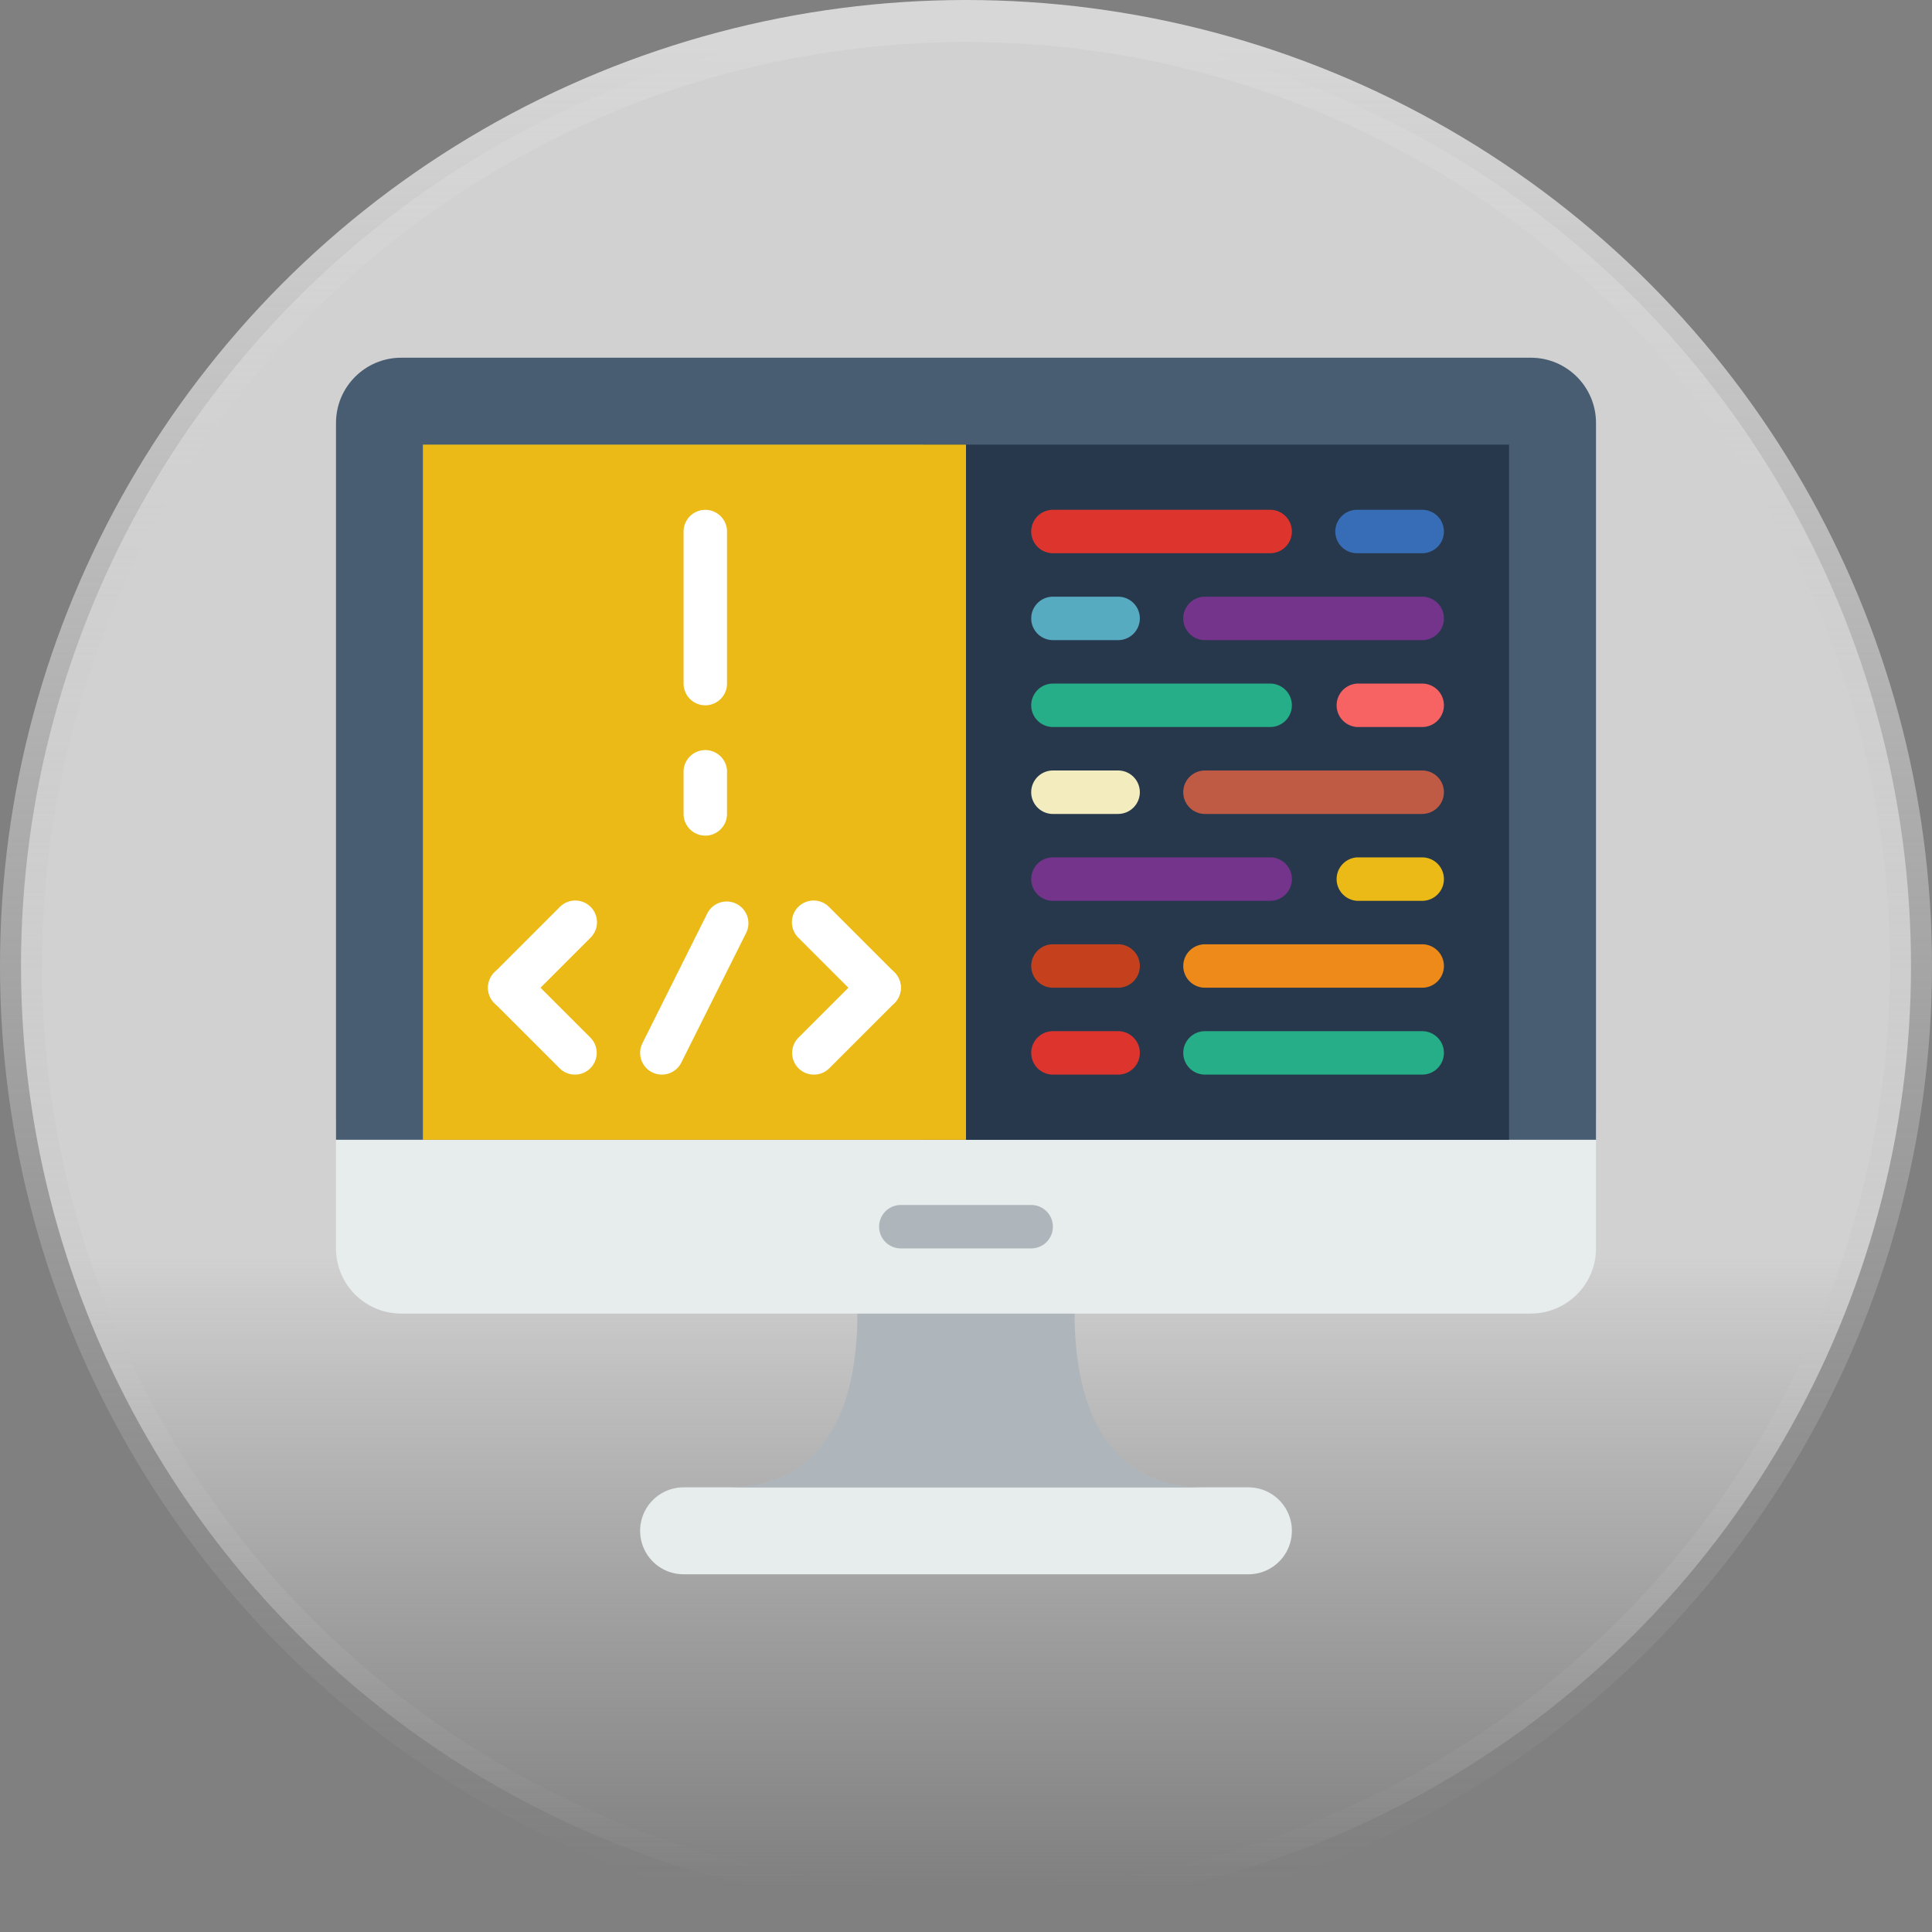 <svg width="46" height="46" fill="none" xmlns="http://www.w3.org/2000/svg"><rect width="100%" height="100%" fill="#808080" stroke="none"/><defs><linearGradient id="paint0_linear" x1="23" y1="1" x2="23" y2="45" gradientUnits="userSpaceOnUse"><stop offset=".656" stop-color="#D1D1D1"/><stop offset="1" stop-color="#C4C4C4" stop-opacity="0"/></linearGradient><linearGradient id="paint1_linear" x1="23" y1="1" x2="23" y2="45" gradientUnits="userSpaceOnUse"><stop stop-color="#D7D7D7"/><stop offset="1" stop-color="#BEBEBE" stop-opacity="0"/></linearGradient></defs><circle cx="23" cy="23" r="22.5" fill="url(#paint0_linear)" stroke="url(#paint1_linear)"/><path d="M29.724 37.483H16.276a1.034 1.034 0 110-2.07h13.448a1.034 1.034 0 110 2.07z" fill="#E7ECED"/><path d="M25.586 31.276V30.24h-5.172v1.035c0 2.287-.816 4.138-3.104 4.138h11.38c-2.288 0-3.104-1.85-3.104-4.138z" fill="#AFB6BB"/><path d="M36.448 31.276H9.552A1.552 1.552 0 018 29.724V26.62h30v3.103c0 .857-.695 1.552-1.552 1.552z" fill="#E7ECED"/><path d="M24.552 29.724h-3.104a.517.517 0 010-1.034h3.104a.517.517 0 010 1.034z" fill="#AFB6BB"/><path d="M33.862 8.517H9.552C8.695 8.517 8 9.212 8 10.07v17.068h30V10.069c0-.857-.695-1.552-1.552-1.552h-2.586z" fill="#495D72"/><path d="M35.931 10.586H21.966v16.552H35.93V10.586z" fill="#28384C"/><path d="M23 10.586H10.069v16.552H23V10.586z" fill="#EBBA16"/><path d="M15.758 25.586a.517.517 0 01-.462-.748l1.551-3.104a.518.518 0 01.926.463l-1.552 3.104a.517.517 0 01-.463.285zM12.138 24.035a.516.516 0 01-.366-.883l1.552-1.552a.517.517 0 11.731.731l-1.551 1.552c-.101.1-.234.152-.366.152z" fill="#fff"/><path d="M13.69 25.586a.516.516 0 01-.366-.151l-1.552-1.552a.517.517 0 11.732-.731l1.551 1.551a.517.517 0 01-.365.883zM20.931 24.035a.516.516 0 01-.366-.152l-1.551-1.552a.517.517 0 11.731-.731l1.552 1.552a.517.517 0 01-.366.883z" fill="#fff"/><path d="M19.38 25.586a.516.516 0 01-.366-.883l1.551-1.551a.516.516 0 11.732.731l-1.552 1.552c-.1.1-.233.151-.366.151zM16.793 16.793a.517.517 0 01-.517-.517v-3.62a.517.517 0 011.034 0v3.62a.517.517 0 01-.517.517zM16.793 19.896a.517.517 0 01-.517-.517v-1.034a.518.518 0 011.034 0v1.034a.517.517 0 01-.517.517z" fill="#fff"/><path d="M30.241 13.172H25.07a.517.517 0 010-1.034h5.172a.517.517 0 010 1.034z" fill="#DD352E"/><path d="M33.862 13.172H32.31a.517.517 0 010-1.034h1.552a.517.517 0 010 1.034z" fill="#366DB6"/><path d="M33.862 15.241H28.69a.517.517 0 010-1.034h5.172a.517.517 0 010 1.034z" fill="#75348B"/><path d="M26.62 15.241H25.07a.517.517 0 010-1.034h1.552a.517.517 0 010 1.034z" fill="#57ABC1"/><path d="M30.241 17.31H25.07a.517.517 0 010-1.034h5.172a.517.517 0 010 1.034z" fill="#25AE88"/><path d="M33.862 17.31H32.31a.518.518 0 010-1.034h1.552a.517.517 0 010 1.034z" fill="#F76363"/><path d="M33.862 19.38H28.69a.517.517 0 010-1.035h5.172a.517.517 0 010 1.034z" fill="#BF5A45"/><path d="M26.62 19.38H25.07a.517.517 0 010-1.035h1.552a.517.517 0 010 1.034z" fill="#F2ECBF"/><path d="M33.862 25.586H28.69a.517.517 0 010-1.034h5.172a.517.517 0 010 1.034z" fill="#25AE88"/><path d="M26.62 25.586H25.07a.517.517 0 010-1.034h1.552a.517.517 0 010 1.034z" fill="#DD352E"/><path d="M30.241 21.448H25.07a.517.517 0 010-1.034h5.172a.517.517 0 010 1.034z" fill="#75348B"/><path d="M33.862 21.448H32.31a.518.518 0 010-1.034h1.552a.517.517 0 010 1.034z" fill="#EBBA16"/><path d="M33.862 23.517H28.69a.517.517 0 010-1.034h5.172a.517.517 0 010 1.034z" fill="#ED8A19"/><path d="M26.62 23.517H25.07a.517.517 0 010-1.034h1.552a.517.517 0 010 1.034z" fill="#C5411E"/></svg>